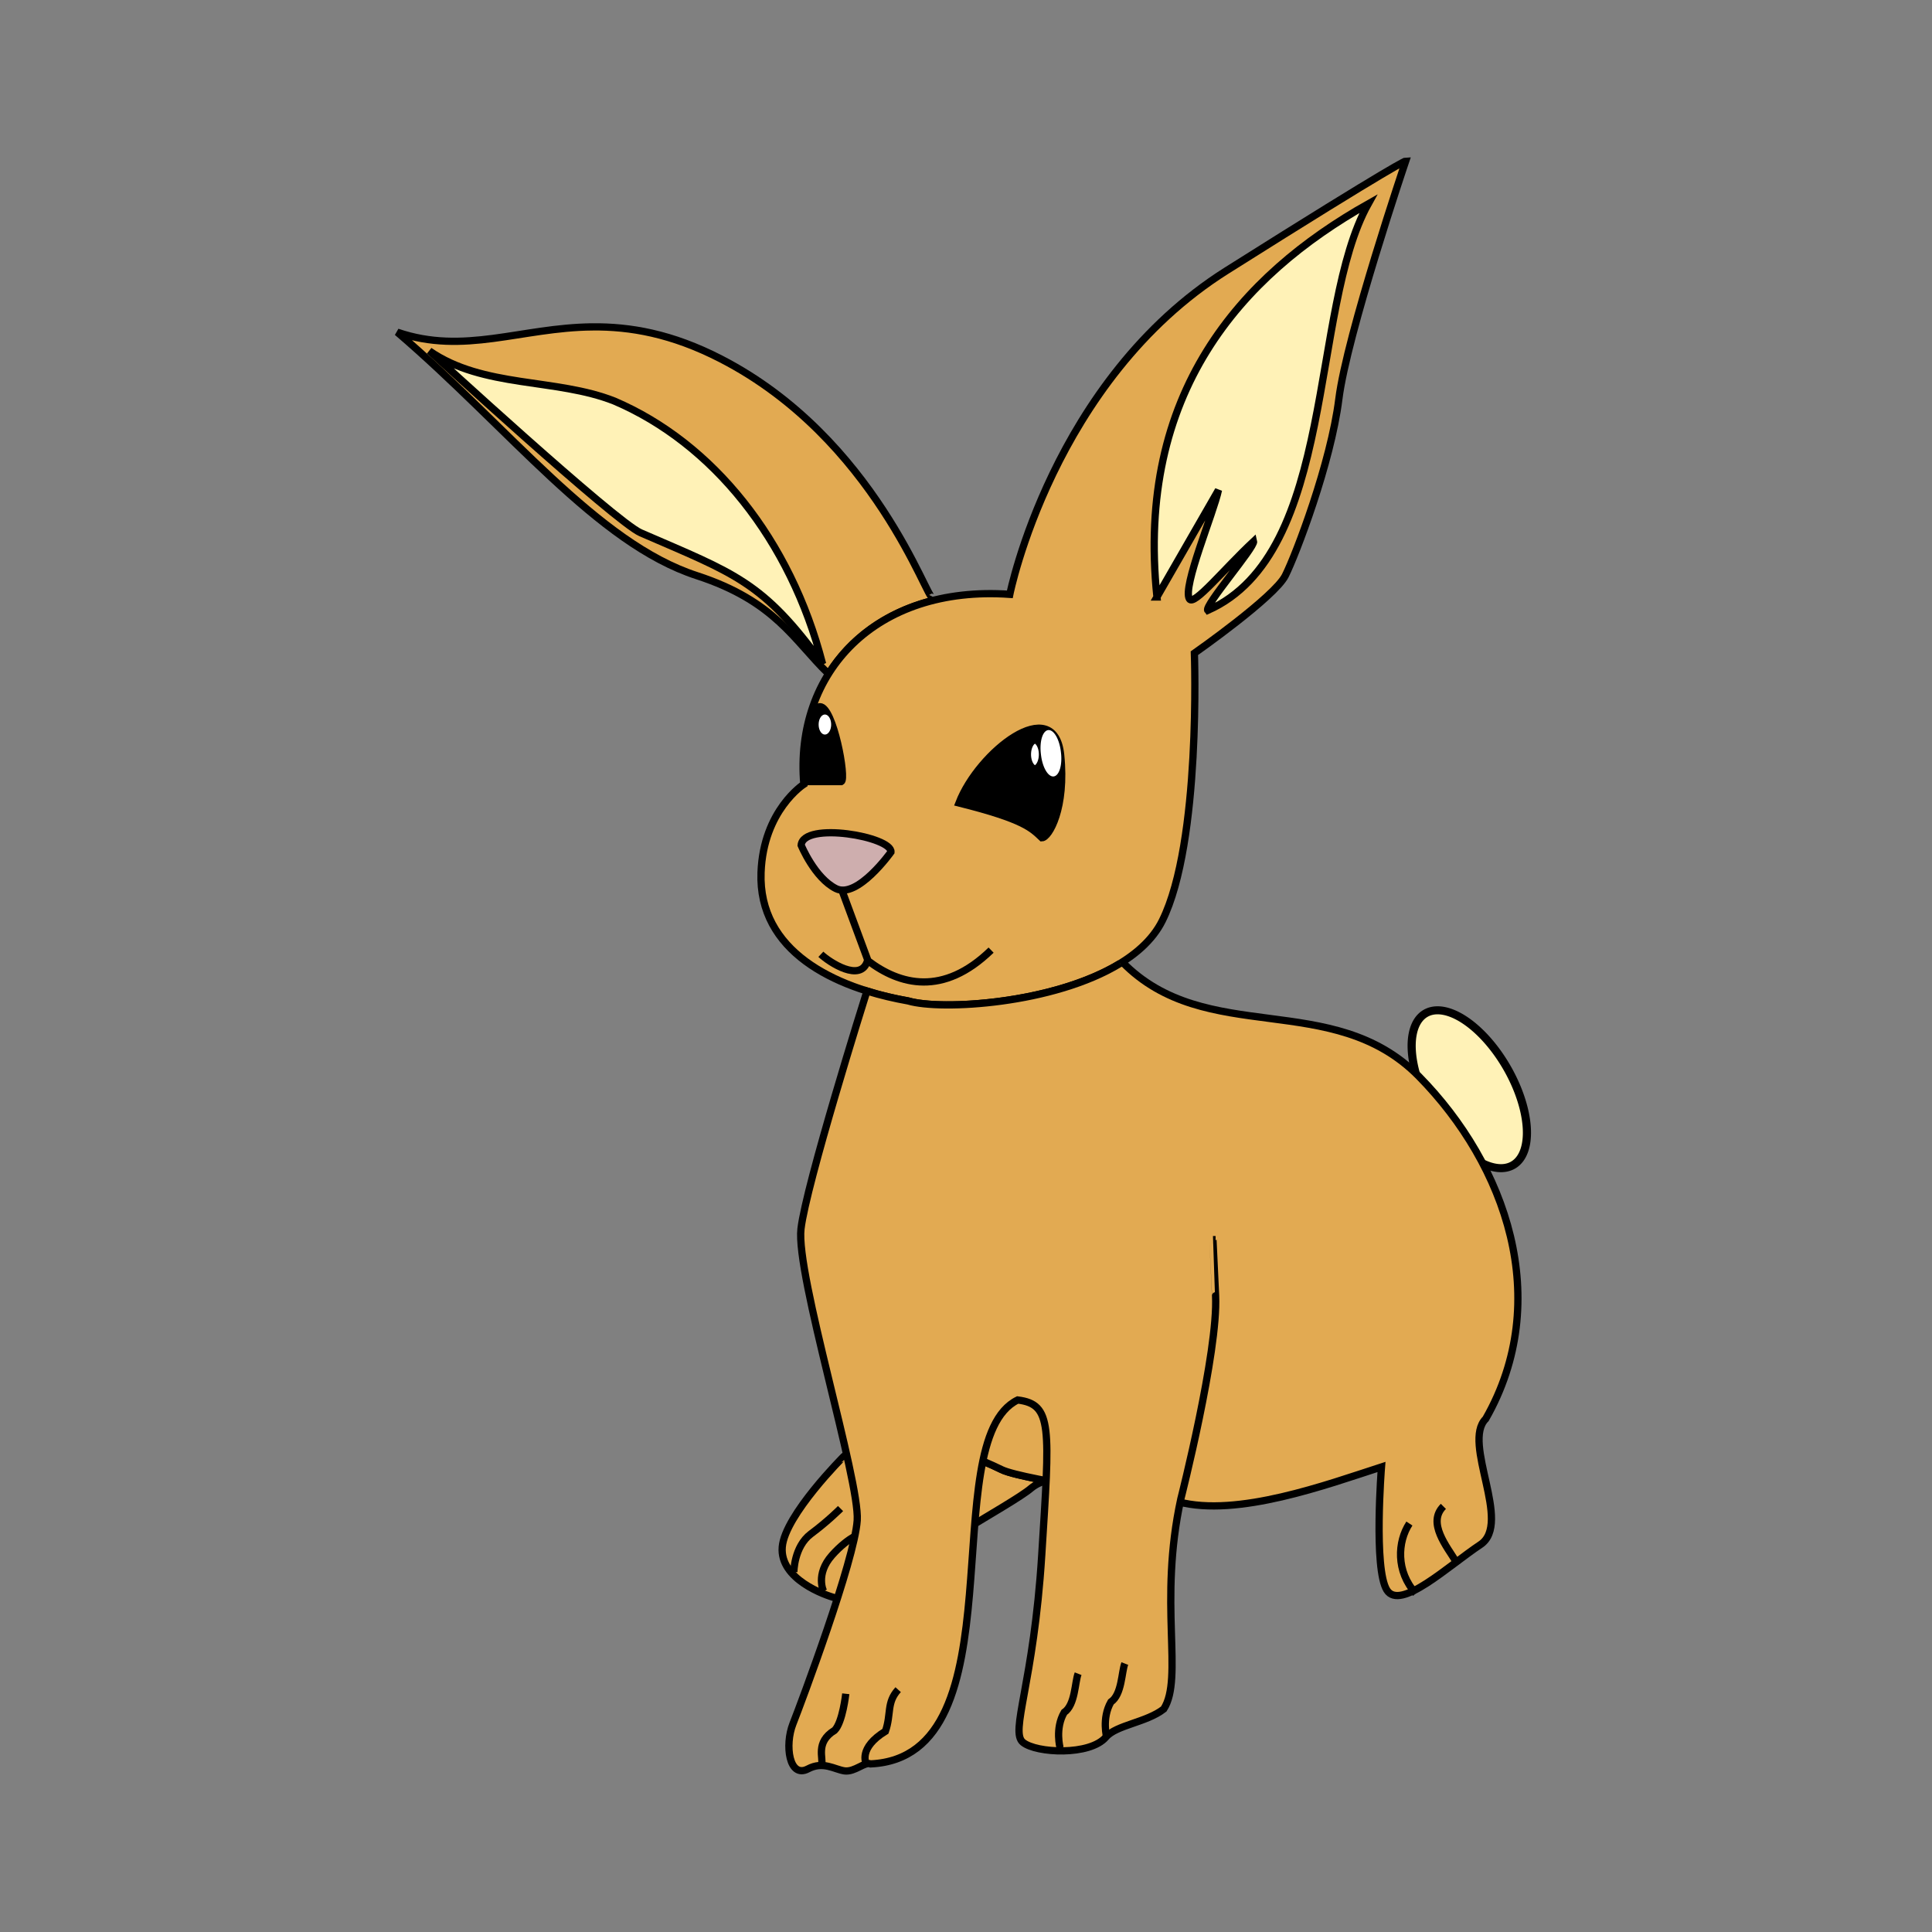 <svg:svg xmlns:dc="http://purl.org/dc/elements/1.1/" xmlns:ns1="http://sodipodi.sourceforge.net/DTD/sodipodi-0.dtd" xmlns:ns2="http://www.inkscape.org/namespaces/inkscape" xmlns:ns4="http://creativecommons.org/ns#" xmlns:rdf="http://www.w3.org/1999/02/22-rdf-syntax-ns#" xmlns:svg="http://www.w3.org/2000/svg" height="798.984" id="svg2460" version="1.0" viewBox="-152.521 -56.512 798.984 798.984" width="798.984" ns1:docname="Bunny.svg" ns1:version="0.32" ns2:output_extension="org.inkscape.output.svg.inkscape" ns2:version="0.46">
  <svg:rect x="-152.521" y="-56.512" width="798.984" height="798.984" fill="#808080" stroke="none"/>
  <ns1:namedview bordercolor="#666666" borderopacity="1.0" gridtolerance="10.0" guidetolerance="10.0" id="base" objecttolerance="10.0" pagecolor="#ffffff" showgrid="false" ns2:current-layer="svg2460" ns2:cx="193.16781" ns2:cy="343.15607" ns2:pageopacity="0.0" ns2:pageshadow="2" ns2:window-height="968" ns2:window-width="1280" ns2:window-x="-4" ns2:window-y="-4" ns2:zoom="1.02222" />
  <svg:g id="g3486">
    <svg:g id="g3307" transform="translate(-400.93 -611.95)">
      <svg:path d="m618.16 1146.7c-13.21 0.4-9.81 9.4-20.78 11-0.01 0-24.37 24.3-25.47 37.5-1.11 13.3 17.7 20 22.12 21.1 4.43 1.1 17.7 3.3 22.13-5.5 4.42-8.9 50.91-33.2 58.65-39.9 1.97-1.6 4.13-2.6 6.28-3.1-8.79-1.7-15.93-3.3-18.47-4.6-8.84-4.4-24.34-10-24.34-10s-0.22-2.1-0.37-3.5c-9.16-2.4-15.37-3.2-19.75-3z" id="path3260" style="fill-rule:evenodd;stroke:#000000;stroke-width:3;fill:#e2aa52" />
      <svg:path d="m589 1213.5s-3.51-7 3.51-14.9c7.03-7.9 13.17-9.6 13.17-9.6" id="path3280" style="stroke:#000000;stroke-width:3;fill:none" />
      <svg:path d="m576.71 1205.6s0-10.5 7.03-15.8c7.02-5.2 12.28-10.5 12.28-10.5" id="path3278" style="stroke:#000000;stroke-width:3;fill:none" />
    </svg:g>
    <svg:path d="m856.22 1015.5a16.04 32.634 0 1 1 -32.08 0 16.04 32.634 0 1 1 32.08 0z" id="path3266" style="stroke-linejoin:round;fill-rule:evenodd;stroke:#000000;stroke-linecap:round;stroke-width:3;fill:#fff2b7" transform="matrix(.978 -.543 .55 .964 -925.11 -128.78)" ns1:cx="840.18158" ns1:cy="1015.5022" ns1:rx="16.040333" ns1:ry="32.633781" ns1:type="arc" />
    <svg:g id="g3345" transform="translate(-400.93 -611.95)">
      <svg:path d="m712.53 953.28c-4.04 2.56-8.53 4.8-13.28 6.75-19.73 16.7-59.92 50.57-66.5 53.77-8.85 4.5 5.53 139.4 5.53 139.4s15.5 5.6 24.34 10c8.85 4.4 73.04 13.3 73.04 13.3 24.46 6.5 61.5-7.1 84.06-14.4 0 0-3.31 42 2.22 50.9 5.53 8.8 25.44-10 38.72-18.8 13.27-8.9-7.77-42.1 2.18-52 28.03-49.1 8.41-105-27.62-141.6-35.75-36.34-88.03-11.85-122.69-47.32z" id="path3255" style="fill-rule:evenodd;stroke:#000000;stroke-width:3;fill:#e2aa52" />
      <svg:path d="m833.91 1214.4c-8.29-9.1-7.55-21.4-2.64-28.9" id="path3274" style="stroke:#000000;stroke-width:3;fill:none" ns1:nodetypes="cc" />
      <svg:path d="m850.59 1201.3c-3.84-6.3-12.05-16.1-5.27-22.9" id="path3276" style="stroke:#000000;stroke-width:3;fill:none" ns1:nodetypes="cc" />
    </svg:g>
    <svg:g id="g3325" transform="translate(-400.93 -611.95)">
      <svg:path d="m493.38 690.62c-29.63 0.31-53.04 11.7-80.69 2.19 46.5 39.84 82.44 87.18 123.9 100.69 32.43 10.56 40.14 26.75 54.44 40.62 8.98-14.38 23.43-25.14 42.25-30.12l0.66-1.66c-1.73 2.42-23.58-65.58-87.38-98.46-20.42-10.53-37.67-13.41-53.18-13.26z" id="path3262" style="fill-rule:evenodd;stroke:#000000;stroke-width:3;fill:#e2aa52" />
      <svg:path d="m588.59 829.99c-13.29-51.4-45.43-91.29-86.1-108.69-24.19-9.57-54.23-5.29-76.52-20.74 0 0 76.96 70.7 87.39 75.22 39.06 16.94 50.63 20.16 75.23 54.21z" id="path3264" style="fill-rule:evenodd;stroke:#000000;stroke-width:3;fill:#fff2b7" ns1:nodetypes="cccsc" />
    </svg:g>
    <svg:g id="g3470">
      <svg:g id="g3329" transform="translate(-400.93 -611.95)">
        <svg:path d="m563.14 916.28c0.94-25.79 17.7-36.51 17.7-36.51-4.01-46.15 29.52-82.46 85.18-78.54 0 0 17.7-88.5 89.61-133.86 71.9-45.35 74.12-45.35 74.12-45.35s-24.34 71.9-27.66 98.45-17.7 64.16-22.13 73.01c-4.42 8.85-37.61 32.09-37.61 32.09s2.86 78.11-13.27 110.62c-16.08 32.39-87.64 38.35-105.09 33.19-30.75-5.43-62.03-20.6-60.85-53.1z" id="path2471" style="fill-rule:evenodd;stroke:#000000;stroke-width:3;fill:#e2aa52" ns1:nodetypes="cccscsscscs" />
        <svg:path d="m726.87 802.33c-8.77-84.3 34.59-132.86 87.39-162.61-24.51 43.96-12.84 144.39-66.38 168.15-1.57-1.87 19.54-26.15 18.95-28.54-12.5 11.7-24.65 26.83-26.53 23.81-3.02-4.87 10.07-35.69 12.01-45.05l-25.44 44.24z" id="path3253" style="fill-rule:evenodd;stroke:#000000;stroke-width:3;fill:#fff2b7" ns1:nodetypes="ccccscc" />
      </svg:g>
      <svg:g id="g3465">
        <svg:path d="m178.8 293.03s5.54 13.51 14.39 17.94c8.85 4.42 22.75-15.12 22.75-15.12 0.51-6.35-36.28-12.78-37.14-2.82z" id="path3247" style="fill-rule:evenodd;stroke:#000000;stroke-width:3;fill:#ceaeae" ns1:nodetypes="csss" />
        <svg:path d="m195.4 310.97l11.06 29.87c13.09 9.94 31.03 14.85 50.89-4.43" id="path3249" style="stroke:#000000;stroke-width:3;fill:none" ns1:nodetypes="ccc" />
        <svg:path d="m206.22 340.84c-2.77 9.19-15.86 0.52-19.27-2.71" id="path3251" style="stroke:#000000;stroke-width:3;fill:none" ns1:nodetypes="cc" />
      </svg:g>
      <svg:g id="g3350" transform="translate(-400.93 -611.95)">
        <svg:path d="m645 887.51c8.18-21.16 39.35-45.55 42.04-19.91 2.31 22.01-4.86 34.2-7.74 34.3-4.11-3.88-7.25-7.64-34.3-14.39z" id="path3243" style="fill-rule:evenodd;stroke:#000000;stroke-width:3;fill:#000000" ns1:nodetypes="cscc" />
        <svg:path d="m679.23 863.95a2.766 6.084 0 1 1 -5.54 0 2.766 6.084 0 1 1 5.54 0z" id="path3268" style="stroke-linejoin:round;fill-rule:evenodd;stroke:#000000;stroke-linecap:round;stroke-width:3;fill:#ffffff" transform="matrix(1.27 0 0 .973 -182.69 26.812)" ns1:cx="676.45953" ns1:cy="863.94873" ns1:rx="2.7655747" ns1:ry="6.0842643" ns1:type="arc" />
        <svg:path d="m685.87 864.14a3.106 9.408 0 1 1 -6.21 0 3.106 9.408 0 1 1 6.21 0z" id="path3270" style="fill-rule:evenodd;fill:#ffffff" transform="matrix(1.329 -.158 .118 .993 -326.34 116.74)" ns1:cx="682.76709" ns1:cy="864.13647" ns1:rx="3.1055627" ns1:ry="9.4080286" ns1:type="arc" />
      </svg:g>
      <svg:g id="g3355" transform="translate(-400.93 -611.95)">
        <svg:path d="m596.33 878.66h-13.27s-1.11-30.97 4.42-30.97 11.06 29.87 8.85 30.97z" id="path3245" style="fill-rule:evenodd;stroke:#000000;stroke-width:3;fill:#000000" />
        <svg:path d="m588 854.04a2.583 4.134 0 1 1 -5.17 0 2.583 4.134 0 1 1 5.17 0z" id="path3272" style="fill-rule:evenodd;fill:#ffffff" transform="translate(4.134 1.033)" ns1:cx="585.41827" ns1:cy="854.04474" ns1:rx="2.5834875" ns1:ry="4.1335802" ns1:type="arc" />
      </svg:g>
    </svg:g>
    <svg:g id="g3315" transform="translate(-400.93 -611.95)">
      <svg:path d="m711.62 953.88c-27.43 16.79-74 19.52-87.62 15.5-5.73-1.02-11.51-2.36-17.06-4.1-1.15 3.64-25.12 80.02-27.28 98.32-2.22 18.8 24.35 104 23.25 120.6-1.11 16.6-23.09 75.3-26.57 84.1-3.51 8.9-1.55 22.7 6.16 18.7 6.4-3.4 10.98 0.2 15.22 0.8 4.27 0.5 8.3-3.9 10.72-2.9 62.59-2.9 26.15-133.6 60.84-150.5 14.44 1.8 13.26 11.1 9.94 64.2s-13.28 73-7.75 77.4c5.53 4.5 27.67 5.6 34.31-2.2 4.28-5 16.72-6 23.91-11.6 8.27-12.9-2.28-44 7.06-86.9 0 0 15.48-60.8 14.37-84-1.1-23.2-1.09-23.2-1.09-23.2h1.09" id="path3257" style="fill-rule:evenodd;stroke:#000000;stroke-width:3;fill:#e2aa52" ns1:nodetypes="cccsssssccssscsscc" />
      <svg:path d="m606.56 1284.6s-3.23-6.3 8.02-13.2c2.49-7.2 0.38-11.8 5.26-17.2" id="path3282" style="stroke:#000000;stroke-width:3;fill:none" ns1:nodetypes="ccc" />
      <svg:path d="m588.17 1285.4c0.92-2.7-2.8-9.4 5.42-14.4 3.29-3.3 4.59-15.1 4.59-15.1" id="path3284" style="stroke:#000000;stroke-width:3;fill:none" ns1:nodetypes="ccc" />
      <svg:path d="m706.13 1274.1s-2.2-8 1.69-14.8c4.58-3.1 4.4-12.4 5.76-15.9" id="path3286" style="stroke:#000000;stroke-width:3;fill:none" ns1:nodetypes="ccc" />
      <svg:path d="m686.82 1278.3s-2.21-8 1.69-14.7c4.58-3.1 4.4-12.5 5.76-16" id="path3288" style="stroke:#000000;stroke-width:3;fill:none" ns1:nodetypes="ccc" />
    </svg:g>
  </svg:g>
</svg:svg>